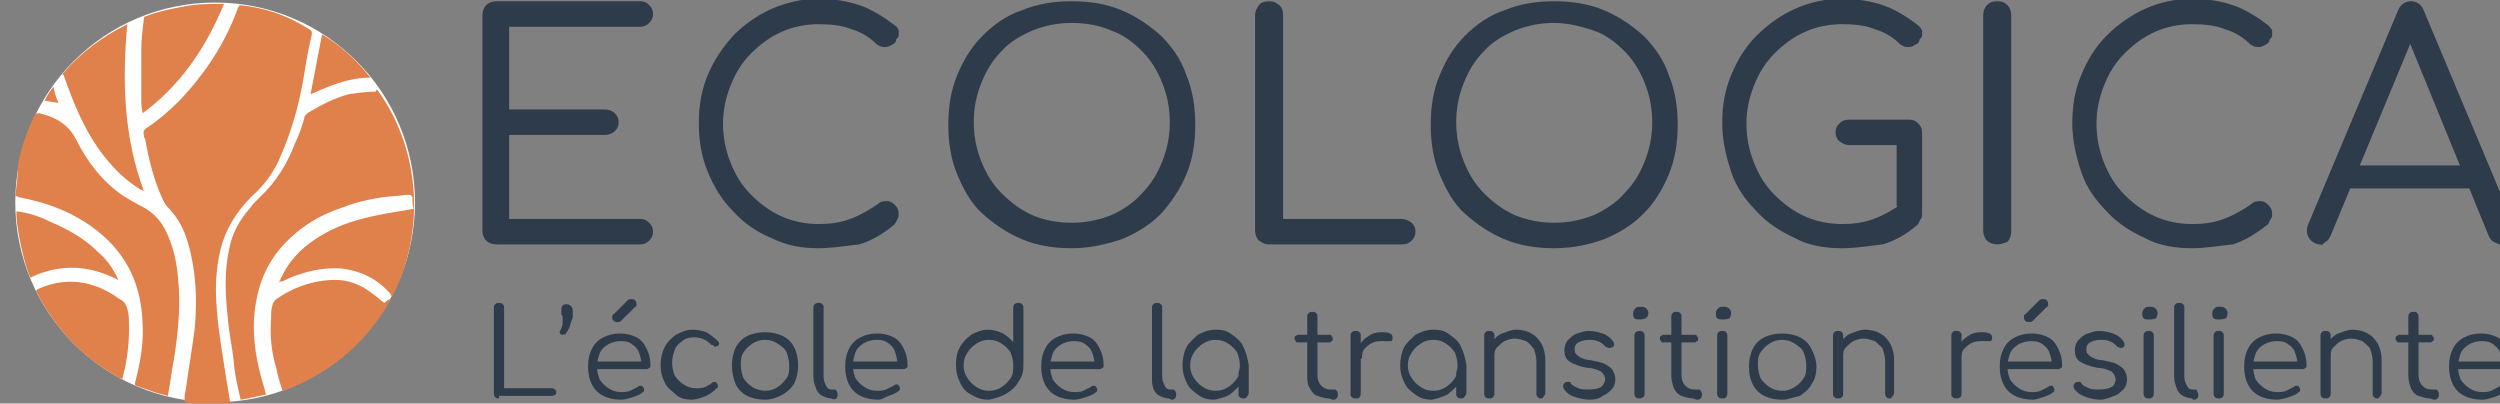 <?xml version="1.0" encoding="utf-8"?>
<!-- Generator: Adobe Illustrator 27.1.0, SVG Export Plug-In . SVG Version: 6.00 Build 0)  -->
<svg version="1.1" id="Calque_2_00000043458958891873313350000018123101730342634399_"
	 xmlns="http://www.w3.org/2000/svg" xmlns:xlink="http://www.w3.org/1999/xlink" x="0px" y="0px" viewBox="0 0 196.4 31.7"
	 style="enable-background:new 0 0 196.4 31.7;" xml:space="preserve">
<rect x="0" y="0" width="196.4" height="31.7" fill="#808080" stroke="none"/>
<style type="text/css">
	.st0{fill:#2D3B4A;}
	.st1{fill:#FFFFFF;}
	.st2{fill:#E0814B;}
</style>
<g id="Calque_5">
	<g>
		<g>
			<path class="st0" d="M39.2,31.3c-0.1,0-0.2,0-0.3-0.1s-0.1-0.2-0.1-0.3v-6.7c0-0.1,0-0.2,0.1-0.3s0.2-0.1,0.3-0.1s0.2,0,0.3,0.1
				s0.1,0.2,0.1,0.3v6.3h3.7c0.1,0,0.2,0,0.3,0.1s0.1,0.1,0.1,0.2c0,0.1,0,0.2-0.1,0.2c-0.1,0.1-0.2,0.1-0.3,0.1h-4.1V31.3z"/>
			<path class="st0" d="M44.2,26.3c-0.1,0-0.1,0-0.2-0.1c0-0.1-0.1-0.1,0-0.2c0.1-0.2,0.2-0.4,0.2-0.6c0-0.1,0-0.3,0-0.4
				c0-0.1,0-0.2-0.1-0.3c0-0.1,0-0.2,0-0.3s0-0.3,0.1-0.4c0.1-0.1,0.2-0.1,0.3-0.1c0.2,0,0.3,0.1,0.4,0.2c0.1,0.1,0.1,0.3,0.1,0.6
				c0,0.2,0,0.3-0.1,0.5s-0.1,0.4-0.2,0.6s-0.2,0.3-0.3,0.5C44.4,26.2,44.3,26.3,44.2,26.3L44.2,26.3z"/>
			<path class="st0" d="M48.8,31.4c-0.5,0-1-0.1-1.4-0.3s-0.7-0.5-0.9-0.9s-0.3-0.8-0.3-1.4s0.1-1,0.3-1.4s0.5-0.7,0.9-0.9
				s0.8-0.3,1.3-0.3s0.9,0.1,1.3,0.3c0.4,0.2,0.6,0.5,0.8,0.9s0.3,0.8,0.3,1.3c0,0.1,0,0.2-0.1,0.2C50.9,29,50.8,29,50.8,29h-4.1
				v-0.6h4.1l-0.4,0.3c0-0.4-0.1-0.7-0.2-1s-0.3-0.5-0.6-0.7s-0.6-0.2-0.9-0.2s-0.7,0.1-1,0.3s-0.5,0.4-0.6,0.7s-0.2,0.6-0.2,1
				s0.1,0.7,0.2,1c0.2,0.3,0.4,0.5,0.7,0.7s0.6,0.3,1,0.3c0.2,0,0.5,0,0.7-0.1s0.4-0.2,0.6-0.3c0.1-0.1,0.2-0.1,0.2-0.1
				s0.2,0,0.2,0.1c0.1,0.1,0.1,0.2,0.1,0.2s0,0.2-0.1,0.2c-0.2,0.2-0.5,0.3-0.8,0.4S49,31.4,48.8,31.4L48.8,31.4z M48.5,25.3
				c-0.1,0-0.2,0-0.3-0.1s-0.1-0.2-0.1-0.3s0-0.2,0.1-0.2l1.1-1.1c0.1-0.1,0.2-0.1,0.3-0.1s0.2,0,0.3,0.1s0.1,0.2,0.1,0.3V24
				c0,0,0,0.1-0.1,0.1l-1.1,1.1C48.7,25.3,48.6,25.3,48.5,25.3L48.5,25.3z"/>
			<path class="st0" d="M54.4,31.4c-0.5,0-1-0.1-1.3-0.4s-0.7-0.5-0.9-1c-0.2-0.4-0.3-0.8-0.3-1.3s0.1-1,0.3-1.4s0.5-0.7,0.9-1
				c0.4-0.2,0.8-0.4,1.3-0.4c0.4,0,0.8,0.1,1.1,0.2c0.3,0.2,0.6,0.4,0.9,0.7c0.1,0.1,0.1,0.2,0.1,0.2c0,0.1-0.1,0.2-0.2,0.2
				c-0.1,0-0.2,0.1-0.2,0s-0.2-0.1-0.2-0.1c-0.4-0.4-0.8-0.6-1.4-0.6c-0.4,0-0.7,0.1-0.9,0.3c-0.3,0.2-0.5,0.4-0.6,0.7
				s-0.2,0.6-0.2,1s0.1,0.7,0.2,1c0.2,0.3,0.4,0.5,0.7,0.7s0.6,0.3,1,0.3c0.2,0,0.5,0,0.7-0.1s0.4-0.2,0.5-0.3s0.2-0.1,0.2-0.1
				s0.2,0,0.2,0.1c0.1,0.1,0.1,0.2,0.1,0.2c0,0.1,0,0.2-0.1,0.2C55.7,31.1,55.1,31.3,54.4,31.4L54.4,31.4z"/>
			<path class="st0" d="M60.1,31.4c-0.5,0-1-0.1-1.4-0.3s-0.7-0.5-0.9-0.9c-0.2-0.5-0.3-1-0.3-1.5s0.1-1,0.3-1.4s0.5-0.7,0.9-0.9
				c0.4-0.2,0.9-0.3,1.4-0.3s1,0.1,1.4,0.3s0.7,0.5,0.9,0.9c0.2,0.4,0.3,0.9,0.3,1.4s-0.1,1-0.3,1.4c-0.2,0.4-0.6,0.7-0.9,0.9
				C61.1,31.2,60.6,31.4,60.1,31.4z M60.1,30.7c0.4,0,0.7-0.1,1-0.3s0.5-0.4,0.7-0.7s0.2-0.6,0.2-1s-0.1-0.7-0.2-1s-0.4-0.5-0.7-0.7
				c-0.3-0.2-0.6-0.3-1-0.3s-0.7,0.1-1,0.3s-0.5,0.4-0.7,0.7s-0.2,0.6-0.2,1s0.1,0.7,0.2,1c0.2,0.3,0.4,0.5,0.7,0.7
				S59.8,30.7,60.1,30.7z"/>
			<path class="st0" d="M65.3,31.3c-0.2,0-0.5-0.1-0.7-0.2c-0.2-0.1-0.4-0.3-0.5-0.6c-0.1-0.3-0.2-0.5-0.2-0.9v-5.4
				c0-0.1,0-0.2,0.1-0.3c0.1-0.1,0.2-0.1,0.3-0.1c0.1,0,0.2,0,0.3,0.1c0.1,0.1,0.1,0.1,0.1,0.3v5.4c0,0.3,0.1,0.5,0.2,0.7
				s0.2,0.3,0.4,0.3h0.2c0.1,0,0.2,0,0.2,0.1c0.1,0.1,0.1,0.2,0.1,0.3s0,0.2-0.1,0.3S65.5,31.4,65.3,31.3L65.3,31.3L65.3,31.3z"/>
			<path class="st0" d="M69,31.4c-0.5,0-1-0.1-1.4-0.3s-0.7-0.5-0.9-0.9c-0.2-0.4-0.3-0.8-0.3-1.4s0.1-1,0.3-1.4
				c0.2-0.4,0.5-0.7,0.9-0.9s0.8-0.3,1.3-0.3s0.9,0.1,1.3,0.3s0.6,0.5,0.8,0.9c0.2,0.4,0.3,0.8,0.3,1.3c0,0.1,0,0.2-0.1,0.2
				C71.1,29,71,29,71,29h-4.1v-0.6H71l-0.5,0.2c0-0.4-0.1-0.7-0.2-1s-0.3-0.5-0.6-0.7s-0.6-0.2-0.9-0.2s-0.7,0.1-1,0.3
				s-0.5,0.4-0.6,0.7s-0.2,0.6-0.2,1s0.1,0.7,0.2,1c0.2,0.3,0.4,0.5,0.7,0.7c0.3,0.2,0.6,0.3,1,0.3c0.2,0,0.5,0,0.7-0.1
				s0.4-0.2,0.6-0.3c0.1-0.1,0.2-0.1,0.2-0.1s0.2,0,0.2,0.1c0.1,0.1,0.1,0.2,0.1,0.2s0,0.2-0.1,0.2c-0.2,0.2-0.5,0.3-0.8,0.4
				S69.3,31.4,69,31.4L69,31.4z"/>
			<path class="st0" d="M77.7,31.4c-0.5,0-0.9-0.1-1.4-0.4c-0.4-0.2-0.7-0.5-0.9-1c-0.2-0.4-0.3-0.8-0.3-1.4c0-0.5,0.1-1,0.3-1.3
				c0.2-0.4,0.5-0.7,0.9-1c0.4-0.2,0.8-0.4,1.3-0.4c0.4,0,0.8,0.1,1.2,0.3c0.3,0.2,0.6,0.4,0.8,0.7v-2.7c0-0.1,0-0.2,0.1-0.3
				s0.2-0.1,0.3-0.1s0.2,0,0.3,0.1s0.1,0.2,0.1,0.3v4.5c0,0.5-0.1,0.9-0.4,1.3c-0.2,0.4-0.6,0.7-0.9,0.9
				C78.6,31.2,78.1,31.3,77.7,31.4L77.7,31.4z M77.7,30.7c0.4,0,0.7-0.1,1-0.3s0.5-0.4,0.7-0.7s0.2-0.6,0.2-1s-0.1-0.7-0.2-1
				c-0.2-0.3-0.4-0.5-0.7-0.7s-0.6-0.3-1-0.3s-0.7,0.1-1,0.3s-0.5,0.4-0.7,0.7s-0.3,0.6-0.3,1s0.1,0.7,0.3,1
				c0.2,0.3,0.4,0.5,0.7,0.7C77,30.6,77.3,30.7,77.7,30.7z"/>
			<path class="st0" d="M84.4,31.4c-0.5,0-1-0.1-1.4-0.3s-0.7-0.5-0.9-0.9c-0.2-0.4-0.3-0.8-0.3-1.4s0.1-1,0.3-1.4
				c0.2-0.4,0.5-0.7,0.9-0.9s0.8-0.3,1.3-0.3s0.9,0.1,1.3,0.3s0.6,0.5,0.8,0.9c0.2,0.4,0.3,0.8,0.3,1.3c0,0.1,0,0.2-0.1,0.2
				C86.5,29,86.4,29,86.4,29h-4.1v-0.6h4.1L86,28.7c0-0.4-0.1-0.7-0.2-1s-0.3-0.5-0.6-0.7s-0.6-0.2-0.9-0.2s-0.7,0.1-1,0.3
				s-0.5,0.4-0.6,0.7s-0.2,0.6-0.2,1s0.1,0.7,0.2,1c0.2,0.3,0.4,0.5,0.7,0.7c0.3,0.2,0.6,0.3,1,0.3c0.2,0,0.5,0,0.7-0.1
				s0.4-0.2,0.6-0.3c0.1-0.1,0.2-0.1,0.2-0.1s0.2,0,0.2,0.1c0.1,0.1,0.1,0.2,0.1,0.2s0,0.2-0.1,0.2c-0.2,0.2-0.5,0.3-0.8,0.4
				S84.7,31.4,84.4,31.4L84.4,31.4z"/>
			<path class="st0" d="M91.8,31.3c-0.2,0-0.5-0.1-0.7-0.2s-0.4-0.3-0.5-0.6s-0.1-0.5-0.1-0.8v-5.5c0-0.1,0-0.2,0.1-0.3
				s0.2-0.1,0.3-0.1s0.2,0,0.3,0.1c0.1,0.1,0.1,0.1,0.1,0.3v5.4c0,0.3,0.1,0.5,0.2,0.7s0.2,0.3,0.4,0.3h0.2c0.1,0,0.2,0,0.2,0.1
				c0.1,0.1,0.1,0.2,0.1,0.3s0,0.2-0.1,0.3s-0.2,0.1-0.3,0.1C91.9,31.3,91.8,31.3,91.8,31.3z"/>
			<path class="st0" d="M95.4,31.4c-0.5,0-0.9-0.1-1.3-0.4s-0.7-0.5-0.9-1c-0.2-0.4-0.3-0.8-0.3-1.3s0.1-1,0.3-1.4
				c0.2-0.4,0.6-0.7,0.9-1c0.4-0.2,0.8-0.4,1.4-0.4s0.9,0.1,1.3,0.4s0.7,0.5,0.9,1c0.2,0.4,0.3,0.8,0.4,1.4l-0.3,0.2
				c0,0.5-0.1,0.9-0.3,1.2S97,30.7,96.6,31C96.3,31.2,95.8,31.3,95.4,31.4L95.4,31.4z M95.5,30.7c0.4,0,0.7-0.1,1-0.3
				s0.5-0.4,0.7-0.7s0.2-0.6,0.2-1s-0.1-0.7-0.2-1c-0.2-0.3-0.4-0.5-0.7-0.7c-0.3-0.2-0.6-0.3-1-0.3s-0.7,0.1-1,0.3
				s-0.5,0.4-0.7,0.7s-0.3,0.6-0.3,1s0.1,0.7,0.3,1c0.2,0.3,0.4,0.5,0.7,0.7C94.8,30.6,95.1,30.7,95.5,30.7z M97.7,31.3
				c-0.1,0-0.2,0-0.3-0.1s-0.1-0.1-0.1-0.3v-1.6l0.2-0.8l0.6,0.1v2.2c0,0.1,0,0.2-0.1,0.3C97.9,31.3,97.8,31.3,97.7,31.3L97.7,31.3z
				"/>
			<path class="st0" d="M102,26.9c-0.1,0-0.2,0-0.2-0.1c-0.1-0.1-0.1-0.1-0.1-0.2s0-0.2,0.1-0.2c0.1-0.1,0.1-0.1,0.2-0.1h2.4
				c0.1,0,0.2,0,0.2,0.1c0.1,0.1,0.1,0.1,0.1,0.2s0,0.2-0.1,0.2c-0.1,0.1-0.1,0.1-0.2,0.1H102z M104.4,31.3c-0.3,0-0.6-0.1-0.9-0.2
				s-0.5-0.4-0.6-0.6c-0.2-0.3-0.2-0.6-0.2-1v-4.6c0-0.1,0-0.2,0.1-0.3s0.2-0.1,0.3-0.1s0.2,0,0.3,0.1c0.1,0.1,0.1,0.2,0.1,0.3v4.6
				c0,0.3,0.1,0.6,0.3,0.8c0.2,0.2,0.4,0.3,0.7,0.3h0.3c0.1,0,0.2,0,0.2,0.1c0.1,0.1,0.1,0.2,0.1,0.3s0,0.2-0.1,0.3
				s-0.2,0.1-0.3,0.1L104.4,31.3L104.4,31.3z"/>
			<path class="st0" d="M106.5,31.3c-0.1,0-0.2,0-0.3-0.1c-0.1-0.1-0.1-0.1-0.1-0.3v-4.5c0-0.1,0-0.2,0.1-0.3s0.2-0.1,0.3-0.1
				s0.2,0,0.3,0.1c0.1,0.1,0.1,0.1,0.1,0.3v4.5c0,0.1,0,0.2-0.1,0.3C106.8,31.3,106.7,31.3,106.5,31.3z M106.5,28.1
				c0-0.4,0.1-0.7,0.3-1c0.2-0.3,0.4-0.5,0.7-0.7s0.6-0.3,1-0.3c0.3,0,0.5,0,0.7,0.1s0.2,0.2,0.2,0.4c0,0.1-0.1,0.2-0.1,0.2
				c-0.1,0-0.1,0-0.2,0s-0.2,0-0.3,0c-0.4,0-0.7,0-0.9,0.1c-0.3,0.1-0.5,0.3-0.7,0.5s-0.2,0.5-0.2,0.8
				C106.9,28.1,106.5,28.1,106.5,28.1z"/>
			<path class="st0" d="M112.5,31.4c-0.5,0-0.9-0.1-1.3-0.4s-0.7-0.5-0.9-1c-0.2-0.4-0.3-0.8-0.3-1.3s0.1-1,0.3-1.4
				c0.2-0.4,0.6-0.7,0.9-1c0.4-0.2,0.8-0.4,1.4-0.4s0.9,0.1,1.3,0.4s0.7,0.5,0.9,1c0.2,0.4,0.3,0.8,0.4,1.4l-0.3,0.2
				c0,0.5-0.1,0.9-0.3,1.2s-0.5,0.6-0.9,0.9C113.3,31.2,112.9,31.3,112.5,31.4L112.5,31.4z M112.6,30.7c0.4,0,0.7-0.1,1-0.3
				s0.5-0.4,0.7-0.7s0.2-0.6,0.2-1s-0.1-0.7-0.2-1c-0.2-0.3-0.4-0.5-0.7-0.7c-0.3-0.2-0.6-0.3-1-0.3s-0.7,0.1-1,0.3
				s-0.5,0.4-0.7,0.7s-0.3,0.6-0.3,1s0.1,0.7,0.3,1c0.2,0.3,0.4,0.5,0.7,0.7C111.9,30.6,112.2,30.7,112.6,30.7z M114.8,31.3
				c-0.1,0-0.2,0-0.3-0.1s-0.1-0.1-0.1-0.3v-1.6l0.2-0.8l0.6,0.1v2.2c0,0.1,0,0.2-0.1,0.3C115,31.3,114.9,31.3,114.8,31.3
				L114.8,31.3z"/>
			<path class="st0" d="M117,31.3c-0.1,0-0.2,0-0.3-0.1c-0.1-0.1-0.1-0.2-0.1-0.3v-4.5c0-0.1,0-0.2,0.1-0.3s0.2-0.1,0.3-0.1
				c0.1,0,0.2,0,0.3,0.1c0.1,0.1,0.1,0.2,0.1,0.3v4.5c0,0.1,0,0.2-0.1,0.3C117.2,31.3,117.1,31.3,117,31.3z M121.1,31.3
				c-0.1,0-0.2,0-0.3-0.1c-0.1-0.1-0.1-0.2-0.1-0.3v-2.5c0-0.4-0.1-0.7-0.2-1c-0.2-0.2-0.3-0.4-0.6-0.6c-0.3-0.1-0.6-0.2-0.9-0.2
				s-0.6,0.1-0.8,0.2c-0.2,0.1-0.4,0.3-0.6,0.5s-0.2,0.5-0.2,0.7h-0.5c0-0.4,0.1-0.8,0.3-1.1c0.2-0.3,0.5-0.6,0.8-0.7
				s0.7-0.3,1.1-0.3s0.9,0.1,1.2,0.3c0.4,0.2,0.6,0.5,0.8,0.8c0.2,0.4,0.3,0.8,0.3,1.3v2.5c0,0.1,0,0.2-0.1,0.3
				S121.2,31.3,121.1,31.3L121.1,31.3z"/>
			<path class="st0" d="M124.9,31.4c-0.4,0-0.8-0.1-1.1-0.2c-0.4-0.1-0.7-0.3-0.9-0.6c-0.1-0.1-0.1-0.2-0.1-0.3s0.1-0.2,0.1-0.2
				c0.1-0.1,0.2-0.1,0.3-0.1s0.2,0,0.2,0.1c0.1,0.2,0.4,0.3,0.6,0.4c0.2,0.1,0.5,0.1,0.8,0.1c0.5,0,0.8-0.1,1-0.2
				c0.2-0.2,0.3-0.4,0.3-0.6c0-0.2-0.1-0.4-0.3-0.6c-0.2-0.1-0.6-0.3-1.1-0.3c-0.6-0.1-1.1-0.3-1.4-0.5s-0.4-0.5-0.4-0.9
				c0-0.3,0.1-0.6,0.3-0.8s0.4-0.4,0.7-0.5s0.6-0.2,0.9-0.2c0.4,0,0.8,0.1,1.1,0.2c0.3,0.1,0.6,0.3,0.8,0.6c0.1,0.1,0.1,0.2,0.1,0.3
				s-0.1,0.2-0.2,0.2c-0.1,0-0.2,0.1-0.3,0c-0.1,0-0.2-0.1-0.2-0.1c-0.2-0.2-0.3-0.3-0.6-0.4c-0.2-0.1-0.4-0.1-0.7-0.1
				s-0.6,0.1-0.8,0.2c-0.2,0.1-0.3,0.3-0.3,0.5c0,0.1,0,0.3,0.1,0.4c0.1,0.1,0.2,0.2,0.4,0.3s0.5,0.2,0.8,0.2
				c0.5,0.1,0.9,0.2,1.1,0.3c0.3,0.2,0.5,0.3,0.6,0.5s0.2,0.4,0.2,0.7s-0.1,0.6-0.3,0.8s-0.4,0.4-0.7,0.5
				C125.7,31.3,125.3,31.4,124.9,31.4L124.9,31.4z"/>
			<path class="st0" d="M128.8,25.1c-0.1,0-0.3,0-0.4-0.1c-0.1-0.1-0.1-0.2-0.1-0.4s0.1-0.3,0.2-0.4c0.1-0.1,0.2-0.1,0.4-0.1
				s0.2,0,0.4,0.1c0.1,0.1,0.2,0.2,0.2,0.4s-0.1,0.3-0.2,0.4C129,25.1,128.9,25.1,128.8,25.1L128.8,25.1z M128.8,31.3
				c-0.1,0-0.2,0-0.3-0.1s-0.1-0.2-0.1-0.3v-4.5c0-0.1,0-0.2,0.1-0.3s0.2-0.1,0.3-0.1s0.2,0,0.3,0.1s0.1,0.2,0.1,0.3v4.5
				c0,0.1,0,0.2-0.1,0.3C128.9,31.3,128.9,31.3,128.8,31.3z"/>
			<path class="st0" d="M130.7,26.9c-0.1,0-0.2,0-0.2-0.1c-0.1-0.1-0.1-0.1-0.1-0.2s0-0.2,0.1-0.2c0.1-0.1,0.1-0.1,0.2-0.1h2.4
				c0.1,0,0.2,0,0.2,0.1c0.1,0.1,0.1,0.1,0.1,0.2s0,0.2-0.1,0.2c-0.1,0.1-0.1,0.1-0.2,0.1H130.7z M133,31.3c-0.3,0-0.6-0.1-0.9-0.2
				s-0.5-0.4-0.6-0.6c-0.1-0.3-0.2-0.6-0.2-1v-4.6c0-0.1,0-0.2,0.1-0.3s0.1-0.1,0.3-0.1s0.2,0,0.3,0.1s0.1,0.2,0.1,0.3v4.6
				c0,0.3,0.1,0.6,0.3,0.8s0.4,0.3,0.7,0.3h0.3c0.1,0,0.2,0,0.2,0.1c0.1,0.1,0.1,0.2,0.1,0.3s0,0.2-0.1,0.3s-0.2,0.1-0.3,0.1
				L133,31.3L133,31.3z"/>
			<path class="st0" d="M135.3,25.1c-0.1,0-0.3,0-0.4-0.1c-0.1-0.1-0.1-0.2-0.1-0.4s0.1-0.3,0.2-0.4c0.1-0.1,0.2-0.1,0.4-0.1
				s0.2,0,0.4,0.1c0.1,0.1,0.2,0.2,0.2,0.4s-0.1,0.3-0.1,0.4C135.6,25.1,135.5,25.1,135.3,25.1L135.3,25.1z M135.3,31.3
				c-0.1,0-0.2,0-0.3-0.1s-0.1-0.2-0.1-0.3v-4.5c0-0.1,0-0.2,0.1-0.3s0.2-0.1,0.3-0.1s0.2,0,0.3,0.1s0.1,0.2,0.1,0.3v4.5
				c0,0.1,0,0.2-0.1,0.3S135.5,31.3,135.3,31.3z"/>
			<path class="st0" d="M140,31.4c-0.5,0-1-0.1-1.4-0.3s-0.7-0.5-0.9-0.9s-0.3-0.8-0.3-1.4c0-0.5,0.1-1,0.3-1.4s0.5-0.7,0.9-0.9
				s0.9-0.3,1.4-0.3s1,0.1,1.4,0.3s0.7,0.5,0.9,0.9s0.4,0.9,0.4,1.4s-0.1,1-0.4,1.4c-0.2,0.4-0.6,0.7-0.9,0.9
				C140.9,31.2,140.5,31.4,140,31.4z M140,30.7c0.4,0,0.7-0.1,1-0.3s0.5-0.4,0.7-0.7s0.2-0.6,0.2-1s-0.1-0.7-0.2-1s-0.4-0.5-0.7-0.7
				s-0.6-0.3-1-0.3s-0.7,0.1-1,0.3s-0.5,0.4-0.7,0.7s-0.2,0.6-0.2,1s0.1,0.7,0.2,1c0.2,0.3,0.4,0.5,0.7,0.7S139.6,30.7,140,30.7z"/>
			<path class="st0" d="M144.4,31.3c-0.1,0-0.2,0-0.3-0.1S144,31,144,30.9v-4.5c0-0.1,0-0.2,0.1-0.3s0.2-0.1,0.3-0.1s0.2,0,0.3,0.1
				s0.1,0.2,0.1,0.3v4.5c0,0.1,0,0.2-0.1,0.3C144.6,31.3,144.5,31.3,144.4,31.3z M148.5,31.3c-0.1,0-0.2,0-0.3-0.1s-0.1-0.2-0.1-0.3
				v-2.5c0-0.4-0.1-0.7-0.2-1c-0.1-0.2-0.4-0.4-0.6-0.6c-0.3-0.1-0.6-0.2-0.9-0.2s-0.6,0.1-0.8,0.2c-0.2,0.1-0.4,0.3-0.6,0.5
				c-0.2,0.2-0.2,0.5-0.2,0.7h-0.5c0-0.4,0.1-0.8,0.3-1.1s0.5-0.6,0.8-0.7s0.7-0.3,1.1-0.3c0.4,0,0.9,0.1,1.2,0.3
				c0.4,0.2,0.6,0.5,0.8,0.8c0.2,0.4,0.3,0.8,0.3,1.3v2.5c0,0.1,0,0.2-0.1,0.3S148.6,31.3,148.5,31.3L148.5,31.3z"/>
			<path class="st0" d="M153.7,31.3c-0.1,0-0.2,0-0.3-0.1s-0.1-0.1-0.1-0.3v-4.5c0-0.1,0-0.2,0.1-0.3s0.1-0.1,0.3-0.1s0.2,0,0.3,0.1
				s0.1,0.1,0.1,0.3v4.5c0,0.1,0,0.2-0.1,0.3S153.8,31.3,153.7,31.3z M153.6,28.1c0-0.4,0.1-0.7,0.3-1s0.4-0.5,0.7-0.7
				s0.6-0.3,1-0.3c0.3,0,0.5,0,0.7,0.1s0.2,0.2,0.2,0.4c0,0.1-0.1,0.2-0.1,0.2c-0.1,0-0.1,0-0.2,0s-0.2,0-0.3,0
				c-0.4,0-0.7,0-0.9,0.1c-0.3,0.1-0.5,0.3-0.7,0.5s-0.2,0.5-0.2,0.8L153.6,28.1L153.6,28.1z"/>
			<path class="st0" d="M159.7,31.4c-0.5,0-1-0.1-1.4-0.3s-0.7-0.5-0.9-0.9s-0.3-0.8-0.3-1.4s0.1-1,0.3-1.4s0.5-0.7,0.9-0.9
				s0.8-0.3,1.3-0.3s0.9,0.1,1.3,0.3c0.4,0.2,0.6,0.5,0.8,0.9s0.3,0.8,0.3,1.3c0,0.1,0,0.2-0.1,0.2c-0.1,0.1-0.1,0.1-0.2,0.1h-4.2
				v-0.6h4.1l-0.4,0.3c0-0.4-0.1-0.7-0.2-1s-0.3-0.5-0.6-0.7s-0.6-0.2-0.9-0.2s-0.7,0.1-1,0.3s-0.5,0.4-0.6,0.7s-0.2,0.6-0.2,1
				s0.1,0.7,0.2,1c0.2,0.3,0.4,0.5,0.7,0.7s0.6,0.3,1,0.3c0.2,0,0.5,0,0.7-0.1s0.4-0.2,0.6-0.3c0.1-0.1,0.1-0.1,0.2-0.1
				c0.1,0,0.2,0,0.2,0.1c0.1,0.1,0.1,0.2,0.1,0.2s0,0.2-0.1,0.2c-0.2,0.2-0.5,0.3-0.8,0.4S159.9,31.4,159.7,31.4L159.7,31.4z
				 M159.4,25.3c-0.1,0-0.2,0-0.3-0.1S159,25,159,24.9s0-0.2,0.1-0.2l1.1-1.1c0.1-0.1,0.2-0.1,0.3-0.1s0.2,0,0.3,0.1
				s0.1,0.2,0.1,0.3V24c0,0,0,0.1-0.1,0.1l-1.1,1.1C159.6,25.3,159.5,25.3,159.4,25.3L159.4,25.3z"/>
			<path class="st0" d="M165,31.4c-0.4,0-0.8-0.1-1.1-0.2s-0.7-0.3-0.9-0.6c-0.1-0.1-0.1-0.2-0.1-0.3s0.1-0.2,0.1-0.2
				c0.1-0.1,0.2-0.1,0.3-0.1s0.2,0,0.2,0.1c0.1,0.2,0.4,0.3,0.6,0.4c0.2,0.1,0.5,0.1,0.8,0.1c0.5,0,0.8-0.1,1-0.2s0.3-0.4,0.3-0.6
				c0-0.2-0.1-0.4-0.3-0.6c-0.2-0.1-0.6-0.3-1.1-0.3c-0.6-0.1-1.1-0.3-1.4-0.5s-0.4-0.5-0.4-0.9c0-0.3,0.1-0.6,0.3-0.8
				s0.4-0.4,0.7-0.5s0.6-0.2,0.9-0.2c0.4,0,0.8,0.1,1.1,0.2c0.3,0.1,0.6,0.3,0.8,0.6c0.1,0.1,0.1,0.2,0.1,0.3s-0.1,0.2-0.1,0.2
				c-0.1,0-0.2,0.1-0.3,0c-0.1,0-0.2-0.1-0.2-0.1c-0.2-0.2-0.3-0.3-0.6-0.4c-0.2-0.1-0.4-0.1-0.7-0.1c-0.4,0-0.6,0.1-0.8,0.2
				s-0.3,0.3-0.3,0.5c0,0.1,0,0.3,0.1,0.4c0.1,0.1,0.2,0.2,0.4,0.3s0.5,0.2,0.8,0.2c0.5,0.1,0.9,0.2,1.1,0.3
				c0.3,0.2,0.5,0.3,0.6,0.5s0.2,0.4,0.2,0.7s-0.1,0.6-0.3,0.8s-0.4,0.4-0.7,0.5S165.4,31.4,165,31.4L165,31.4z"/>
			<path class="st0" d="M168.8,25.1c-0.1,0-0.3,0-0.4-0.1c-0.1-0.1-0.1-0.2-0.1-0.4s0.1-0.3,0.2-0.4c0.1-0.1,0.2-0.1,0.4-0.1
				s0.2,0,0.4,0.1c0.1,0.1,0.2,0.2,0.2,0.4s-0.1,0.3-0.1,0.4C169.1,25.1,169,25.1,168.8,25.1L168.8,25.1z M168.8,31.3
				c-0.1,0-0.2,0-0.3-0.1s-0.1-0.2-0.1-0.3v-4.5c0-0.1,0-0.2,0.1-0.3s0.2-0.1,0.3-0.1s0.2,0,0.3,0.1s0.1,0.2,0.1,0.3v4.5
				c0,0.1,0,0.2-0.1,0.3S168.9,31.3,168.8,31.3z"/>
			<path class="st0" d="M172.2,31.3c-0.2,0-0.5-0.1-0.7-0.2s-0.4-0.3-0.5-0.6s-0.2-0.5-0.2-0.9v-5.4c0-0.1,0-0.2,0.1-0.3
				s0.1-0.1,0.3-0.1s0.2,0,0.3,0.1s0.1,0.1,0.1,0.3v5.4c0,0.3,0.1,0.5,0.2,0.7s0.2,0.3,0.4,0.3h0.2c0.1,0,0.2,0,0.2,0.1
				s0.1,0.2,0.1,0.3s0,0.2-0.1,0.3s-0.2,0.1-0.3,0.1L172.2,31.3L172.2,31.3z"/>
			<path class="st0" d="M174.3,25.1c-0.1,0-0.3,0-0.4-0.1c-0.1-0.1-0.1-0.2-0.1-0.4s0.1-0.3,0.2-0.4c0.1-0.1,0.2-0.1,0.4-0.1
				s0.2,0,0.4,0.1c0.1,0.1,0.2,0.2,0.2,0.4s-0.1,0.3-0.1,0.4C174.6,25.1,174.4,25.1,174.3,25.1L174.3,25.1z M174.3,31.3
				c-0.1,0-0.2,0-0.3-0.1s-0.1-0.2-0.1-0.3v-4.5c0-0.1,0-0.2,0.1-0.3s0.2-0.1,0.3-0.1s0.2,0,0.3,0.1s0.1,0.2,0.1,0.3v4.5
				c0,0.1,0,0.2-0.1,0.3S174.4,31.3,174.3,31.3z"/>
			<path class="st0" d="M178.9,31.4c-0.5,0-1-0.1-1.4-0.3s-0.7-0.5-0.9-0.9s-0.3-0.8-0.3-1.4s0.1-1,0.3-1.4s0.5-0.7,0.9-0.9
				s0.8-0.3,1.3-0.3s0.9,0.1,1.3,0.3c0.4,0.2,0.6,0.5,0.8,0.9s0.3,0.8,0.3,1.3c0,0.1,0,0.2-0.1,0.2C181,29,181,29,180.9,29h-4.1
				v-0.6h4.1l-0.4,0.3c0-0.4-0.1-0.7-0.2-1s-0.3-0.5-0.6-0.7s-0.6-0.2-0.9-0.2s-0.7,0.1-1,0.3s-0.5,0.4-0.6,0.7s-0.2,0.6-0.2,1
				s0.1,0.7,0.2,1c0.2,0.3,0.4,0.5,0.7,0.7s0.6,0.3,1,0.3c0.2,0,0.5,0,0.7-0.1s0.4-0.2,0.6-0.3c0.1-0.1,0.1-0.1,0.2-0.1
				c0.1,0,0.2,0,0.2,0.1c0.1,0.1,0.1,0.2,0.1,0.2s0,0.2-0.1,0.2c-0.2,0.2-0.5,0.3-0.8,0.4S179.1,31.4,178.9,31.4L178.9,31.4z"/>
			<path class="st0" d="M182.7,31.3c-0.1,0-0.2,0-0.3-0.1s-0.1-0.2-0.1-0.3v-4.5c0-0.1,0-0.2,0.1-0.3s0.2-0.1,0.3-0.1s0.2,0,0.3,0.1
				s0.1,0.2,0.1,0.3v4.5c0,0.1,0,0.2-0.1,0.3S182.8,31.3,182.7,31.3z M186.8,31.3c-0.1,0-0.2,0-0.3-0.1s-0.1-0.2-0.1-0.3v-2.5
				c0-0.4-0.1-0.7-0.2-1c-0.1-0.2-0.4-0.4-0.6-0.6c-0.3-0.1-0.6-0.2-0.9-0.2s-0.6,0.1-0.8,0.2c-0.2,0.1-0.4,0.3-0.6,0.5
				c-0.2,0.2-0.2,0.5-0.2,0.7h-0.5c0-0.4,0.1-0.8,0.3-1.1s0.5-0.6,0.8-0.7s0.7-0.3,1.1-0.3c0.4,0,0.9,0.1,1.2,0.3
				c0.4,0.2,0.6,0.5,0.8,0.8c0.2,0.4,0.3,0.8,0.3,1.3v2.5c0,0.1,0,0.2-0.1,0.3S186.9,31.3,186.8,31.3L186.8,31.3z"/>
			<path class="st0" d="M188.5,26.9c-0.1,0-0.2,0-0.2-0.1c-0.1-0.1-0.1-0.1-0.1-0.2s0-0.2,0.1-0.2c0.1-0.1,0.1-0.1,0.2-0.1h2.4
				c0.1,0,0.2,0,0.2,0.1c0.1,0.1,0.1,0.1,0.1,0.2s0,0.2-0.1,0.2c-0.1,0.1-0.1,0.1-0.2,0.1H188.5z M190.9,31.3
				c-0.3,0-0.6-0.1-0.9-0.2s-0.5-0.4-0.6-0.6c-0.1-0.3-0.2-0.6-0.2-1v-4.6c0-0.1,0-0.2,0.1-0.3s0.1-0.1,0.3-0.1s0.2,0,0.3,0.1
				s0.1,0.2,0.1,0.3v4.6c0,0.3,0.1,0.6,0.3,0.8s0.4,0.3,0.7,0.3h0.3c0.1,0,0.2,0,0.2,0.1c0.1,0.1,0.1,0.2,0.1,0.3s0,0.2-0.1,0.3
				s-0.2,0.1-0.3,0.1L190.9,31.3L190.9,31.3z"/>
			<path class="st0" d="M195,31.4c-0.5,0-1-0.1-1.4-0.3s-0.7-0.5-0.9-0.9s-0.3-0.8-0.3-1.4s0.1-1,0.3-1.4s0.5-0.7,0.9-0.9
				s0.8-0.3,1.3-0.3s0.9,0.1,1.3,0.3c0.4,0.2,0.6,0.5,0.8,0.9s0.3,0.8,0.3,1.3c0,0.1,0,0.2-0.1,0.2c-0.1,0.1-0.1,0.1-0.2,0.1h-4.1
				v-0.6h4.1l-0.4,0.3c0-0.4-0.1-0.7-0.2-1s-0.3-0.5-0.6-0.7s-0.6-0.2-0.9-0.2s-0.7,0.1-1,0.3s-0.5,0.4-0.6,0.7s-0.2,0.6-0.2,1
				s0.1,0.7,0.2,1c0.2,0.3,0.4,0.5,0.7,0.7s0.6,0.3,1,0.3c0.2,0,0.5,0,0.7-0.1s0.4-0.2,0.6-0.3c0.1-0.1,0.1-0.1,0.2-0.1
				c0.1,0,0.2,0,0.2,0.1c0.1,0.1,0.1,0.2,0.1,0.2s0,0.2-0.1,0.2c-0.2,0.2-0.5,0.3-0.8,0.4S195.3,31.4,195,31.4L195,31.4z"/>
		</g>
		<g>
			<path class="st0" d="M39,19.2c-0.3,0-0.6-0.1-0.8-0.3s-0.3-0.5-0.3-0.8V1.2c0-0.3,0.1-0.6,0.3-0.8s0.5-0.3,0.8-0.3h11.3
				c0.3,0,0.5,0.1,0.7,0.3s0.3,0.4,0.3,0.7S51.2,1.6,51,1.8s-0.4,0.3-0.7,0.3H40v6.5h7.5c0.3,0,0.6,0.1,0.8,0.3s0.3,0.4,0.3,0.7
				s-0.1,0.5-0.3,0.7s-0.5,0.3-0.8,0.3H40v6.6h10.3c0.3,0,0.5,0.1,0.7,0.3s0.3,0.4,0.3,0.7s-0.1,0.5-0.3,0.7s-0.4,0.3-0.7,0.3H39
				L39,19.2z"/>
			<path class="st0" d="M64.3,19.5c-1.3,0-2.5-0.2-3.7-0.8c-1.2-0.5-2.2-1.2-3-2.1c-0.9-0.9-1.5-1.9-2-3.1s-0.7-2.5-0.7-3.8
				c0-1.4,0.2-2.6,0.7-3.8s1.2-2.2,2-3.1c0.9-0.9,1.9-1.6,3-2.1c1.2-0.5,2.4-0.8,3.7-0.8c1.2,0,2.3,0.2,3.2,0.5
				c0.9,0.3,1.9,0.9,2.8,1.6c0.2,0.1,0.2,0.2,0.3,0.4c0,0.1,0,0.3,0,0.4c0,0.1-0.1,0.2-0.2,0.3c0,0.2-0.1,0.3-0.3,0.4
				s-0.3,0.2-0.6,0.2s-0.4-0.1-0.6-0.2c-0.6-0.6-1.3-1-2-1.2c-0.7-0.3-1.6-0.4-2.6-0.4c-1,0-2,0.2-2.9,0.6c-0.9,0.4-1.7,1-2.4,1.7
				c-0.7,0.7-1.2,1.5-1.6,2.5c-0.4,1-0.6,2-0.6,3c0,1.1,0.2,2.1,0.6,3.1c0.4,1,0.9,1.8,1.6,2.5s1.5,1.3,2.4,1.7s1.9,0.6,2.9,0.6
				c0.9,0,1.7-0.1,2.5-0.4s1.5-0.7,2.2-1.2c0.2-0.2,0.5-0.2,0.7-0.2s0.4,0.1,0.6,0.3s0.3,0.4,0.3,0.7c0,0.1,0,0.3-0.1,0.4
				c0,0.1-0.1,0.2-0.2,0.4c-0.8,0.7-1.8,1.3-2.8,1.6C66.5,19.3,65.4,19.5,64.3,19.5L64.3,19.5z"/>
			<path class="st0" d="M84.2,19.5c-1.4,0-2.7-0.2-3.9-0.7c-1.2-0.5-2.2-1.2-3.1-2s-1.5-1.9-2-3.1c-0.5-1.2-0.7-2.5-0.7-3.9
				s0.2-2.7,0.7-3.9s1.1-2.2,2-3.1c0.9-0.9,1.9-1.6,3.1-2c1.2-0.5,2.5-0.7,3.9-0.7s2.7,0.2,3.9,0.7c1.2,0.5,2.2,1.2,3.1,2
				c0.9,0.9,1.6,1.9,2,3.1c0.5,1.2,0.7,2.5,0.7,3.9s-0.2,2.7-0.7,3.9s-1.2,2.2-2,3.1c-0.9,0.9-1.9,1.5-3.1,2
				C86.9,19.2,85.6,19.5,84.2,19.5z M84.2,17.5c1.1,0,2.1-0.2,3.1-0.6c0.9-0.4,1.8-1,2.4-1.7c0.7-0.7,1.2-1.5,1.6-2.5s0.6-2,0.6-3.1
				s-0.2-2.1-0.6-3.1S90.4,4.7,89.7,4s-1.5-1.3-2.4-1.6c-0.9-0.4-2-0.6-3.1-0.6S82.1,2,81.1,2.4c-0.9,0.4-1.8,0.9-2.4,1.6
				c-0.7,0.7-1.2,1.5-1.6,2.5s-0.6,2-0.6,3.1s0.2,2.1,0.6,3.1s0.9,1.8,1.6,2.5s1.5,1.3,2.4,1.7C82,17.3,83.1,17.5,84.2,17.5z"/>
			<path class="st0" d="M99.7,19.2c-0.3,0-0.5-0.1-0.8-0.3c-0.2-0.2-0.3-0.5-0.3-0.8V1.2c0-0.3,0.1-0.5,0.3-0.8
				c0.2-0.2,0.4-0.3,0.8-0.3s0.5,0.1,0.8,0.3c0.2,0.2,0.3,0.4,0.3,0.8v16h9.3c0.3,0,0.5,0.1,0.8,0.3c0.2,0.2,0.3,0.4,0.3,0.7
				s-0.1,0.5-0.3,0.7c-0.2,0.2-0.4,0.3-0.8,0.3H99.7L99.7,19.2z"/>
			<path class="st0" d="M122.1,19.5c-1.4,0-2.7-0.2-3.9-0.7c-1.2-0.5-2.2-1.2-3.1-2s-1.5-1.9-2-3.1c-0.5-1.2-0.7-2.5-0.7-3.9
				s0.2-2.7,0.7-3.9s1.1-2.2,2-3.1c0.9-0.9,1.9-1.6,3.1-2c1.2-0.5,2.5-0.7,3.9-0.7s2.7,0.2,3.9,0.7s2.2,1.2,3.1,2
				c0.9,0.9,1.6,1.9,2,3.1c0.5,1.2,0.7,2.5,0.7,3.9s-0.2,2.7-0.7,3.9s-1.1,2.2-2,3.1c-0.9,0.9-1.9,1.5-3.1,2
				C124.9,19.2,123.6,19.5,122.1,19.5z M122.1,17.5c1.1,0,2.1-0.2,3.1-0.6c0.9-0.4,1.8-1,2.4-1.7c0.7-0.7,1.2-1.5,1.6-2.5
				c0.4-1,0.6-2,0.6-3.1s-0.2-2.1-0.6-3.1c-0.4-1-0.9-1.8-1.6-2.5c-0.7-0.7-1.5-1.3-2.4-1.6s-2-0.6-3.1-0.6S120,2,119,2.4
				c-0.9,0.4-1.8,0.9-2.4,1.6c-0.7,0.7-1.2,1.5-1.6,2.5s-0.6,2-0.6,3.1s0.2,2.1,0.6,3.1s0.9,1.8,1.6,2.5s1.5,1.3,2.4,1.7
				C120,17.3,121,17.5,122.1,17.5z"/>
			<path class="st0" d="M144.7,19.5c-1.3,0-2.6-0.2-3.7-0.8c-1.1-0.5-2.2-1.2-3-2.1c-0.9-0.9-1.6-1.9-2-3.1s-0.7-2.5-0.7-3.8
				c0-1.4,0.2-2.6,0.7-3.8s1.1-2.2,2-3.1c0.9-0.9,1.9-1.6,3-2.1s2.4-0.8,3.7-0.8c1.2,0,2.3,0.2,3.2,0.5s1.9,0.9,2.8,1.6
				c0.1,0.1,0.2,0.2,0.3,0.4c0,0.1,0,0.3,0,0.4c0,0.1-0.1,0.2-0.2,0.3c0,0.2-0.1,0.3-0.3,0.4c-0.2,0.1-0.3,0.2-0.6,0.2
				s-0.4-0.1-0.6-0.2c-0.6-0.6-1.3-1-2-1.2c-0.7-0.3-1.6-0.4-2.6-0.4s-2,0.2-2.9,0.6c-0.9,0.4-1.7,1-2.4,1.7s-1.2,1.5-1.6,2.5
				s-0.6,2-0.6,3c0,1.1,0.2,2.1,0.6,3.1s0.9,1.8,1.6,2.5c0.7,0.7,1.5,1.3,2.4,1.7s1.9,0.6,2.9,0.6c0.9,0,1.7-0.1,2.5-0.4
				s1.5-0.7,2.2-1.2c0.2-0.2,0.5-0.2,0.7-0.2s0.4,0.1,0.6,0.3c0.2,0.2,0.3,0.4,0.3,0.7c0,0.1,0,0.3-0.1,0.4s-0.1,0.2-0.2,0.4
				c-0.9,0.8-1.8,1.3-2.8,1.6C146.9,19.3,145.9,19.5,144.7,19.5L144.7,19.5z M151,16.6l-2-0.4v-4.8h-3.7c-0.3,0-0.5-0.1-0.8-0.3
				c-0.2-0.2-0.3-0.4-0.3-0.7s0.1-0.5,0.3-0.7s0.4-0.3,0.8-0.3h4.7c0.3,0,0.5,0.1,0.7,0.3s0.3,0.4,0.3,0.8V16.6L151,16.6z"/>
			<path class="st0" d="M156.9,19.2c-0.3,0-0.6-0.1-0.8-0.3s-0.3-0.5-0.3-0.8V1.2c0-0.3,0.1-0.6,0.3-0.8s0.4-0.3,0.8-0.3
				s0.6,0.1,0.8,0.3s0.3,0.5,0.3,0.8v17c0,0.3-0.1,0.6-0.3,0.8C157.4,19.1,157.2,19.2,156.9,19.2L156.9,19.2z"/>
			<path class="st0" d="M172.2,19.5c-1.3,0-2.6-0.2-3.7-0.8c-1.1-0.5-2.2-1.2-3-2.1c-0.9-0.9-1.6-1.9-2-3.1s-0.7-2.5-0.7-3.8
				c0-1.4,0.2-2.6,0.7-3.8s1.1-2.2,2-3.1c0.9-0.9,1.9-1.6,3-2.1s2.4-0.8,3.7-0.8c1.2,0,2.3,0.2,3.2,0.5s1.9,0.9,2.8,1.6
				c0.1,0.1,0.2,0.2,0.3,0.4c0,0.1,0,0.3,0,0.4c0,0.1-0.1,0.2-0.2,0.3c0,0.2-0.1,0.3-0.3,0.4c-0.2,0.1-0.3,0.2-0.6,0.2
				s-0.4-0.1-0.6-0.2c-0.6-0.6-1.3-1-2-1.2c-0.7-0.3-1.6-0.4-2.6-0.4s-2,0.2-2.9,0.6c-0.9,0.4-1.7,1-2.4,1.7s-1.2,1.5-1.6,2.5
				s-0.6,2-0.6,3c0,1.1,0.2,2.1,0.6,3.1s0.9,1.8,1.6,2.5c0.7,0.7,1.5,1.3,2.4,1.7s1.9,0.6,2.9,0.6c0.9,0,1.7-0.1,2.5-0.4
				s1.5-0.7,2.2-1.2c0.2-0.2,0.5-0.2,0.7-0.2s0.4,0.1,0.6,0.3c0.2,0.2,0.3,0.4,0.3,0.7c0,0.1,0,0.3-0.1,0.4
				c-0.1,0.1-0.1,0.2-0.2,0.4c-0.9,0.7-1.8,1.3-2.8,1.6C174.4,19.3,173.3,19.5,172.2,19.5L172.2,19.5z"/>
			<path class="st0" d="M182.3,19.2c-0.4,0-0.7-0.2-0.9-0.5s-0.2-0.7-0.1-1l7.1-16.9c0.2-0.5,0.6-0.7,1-0.7s0.8,0.2,1,0.7l7.1,16.9
				c0.2,0.4,0.1,0.7-0.1,1c-0.2,0.3-0.5,0.5-0.9,0.5c-0.2,0-0.4-0.1-0.6-0.2s-0.3-0.3-0.4-0.5L189,2.6h0.7l-6.6,15.9
				c-0.1,0.2-0.2,0.4-0.4,0.5S182.5,19.3,182.3,19.2L182.3,19.2z M183.8,14.8l0.8-1.8h9.8l0.8,1.8H183.8z"/>
		</g>
		<g>
			<circle class="st1" cx="16.9" cy="15.9" r="15.7"/>
			<g id="m0qVJX.tif">
				<path class="st2" d="M18.8,0.4c0,0.1,0,0.1-0.1,0.2c-1,2.8-2.6,5.2-4.6,7.3c-0.8,0.8-1.6,1.5-2.5,2.1c-0.2,0.1-0.4,0.3-0.3,0.6
					c0,0.1,0,0.2,0.1,0.3c0.3,1.7,0.7,3.3,1.4,4.8c0.1,0.2,0.2,0.4,0.4,0.6c0.8,0.8,1.3,1.8,1.6,2.9c0.6,2.1,0.7,4.3,0.5,6.6
					c-0.2,1.6-0.5,3.2-0.7,4.8c-0.1,0.3-0.1,0.6-0.1,1c1.2,0.2,2.4,0.3,3.6,0.2c0-0.1,0-0.1,0-0.1c-0.1-0.6-0.2-1.2-0.3-1.8
					c-0.3-2-0.7-4.1-0.8-6.1c-0.1-1.4,0-2.8,0.3-4.1c0.4-1.7,1.3-3.1,2.5-4.3c0.9-0.8,1.6-1.7,2.1-2.8c0.9-2,1.5-4,1.9-6.2
					c0.2-1.2,0.4-2.5,0.7-3.7c0-0.2,0-0.3-0.2-0.4C22.4,1.1,20.7,0.6,18.8,0.4L18.8,0.4z M29.5,7.2c-0.7,0-1.4,0.1-2.1,0.2
					c-1.1,0.3-2.1,0.8-3.1,1.4c-0.2,0.1-0.4,0.3-0.4,0.5c-0.2,0.7-0.4,1.3-0.7,1.9c-0.6,1.6-1.5,3.1-2.8,4.3
					c-0.3,0.3-0.6,0.6-0.8,0.9c-0.8,0.9-1.4,2-1.6,3.2c-0.4,1.8-0.3,3.6-0.1,5.4c0.1,1.3,0.4,2.5,0.5,3.8c0.1,0.9,0.3,1.7,0.5,2.6
					c0.7-0.1,1.4-0.3,2-0.4c0-0.1-0.1-0.2-0.1-0.4c-0.7-2.2-1.1-4.5-0.7-6.8c0.3-1.8,1-3.3,2.2-4.6c1.3-1.4,2.8-2.3,4.6-2.9
					c1.3-0.5,2.7-0.8,4.1-0.9c0.4,0,0.7-0.1,1.1-0.1c0.1,0,0.2,0,0.3,0.2c0,0.3,0,0.6,0.1,0.9c-1,0.2-1.9,0.3-2.8,0.5
					c-1.5,0.3-2.9,0.7-4.3,1.5c-1.4,0.8-2.5,1.8-3.2,3.2c-0.1,0.2-0.2,0.4-0.3,0.6c0.1-0.1,0.2-0.1,0.3-0.1c0.4-0.2,0.8-0.4,1.2-0.5
					c1.1-0.4,2.3-0.6,3.5-0.5c1.5,0.2,2.7,0.8,3.7,1.9c0.1,0.1,0.1,0.2,0.2,0.3C33.5,18.1,33,11.6,29.6,7C29.6,7,29.6,7.1,29.5,7.2
					L29.5,7.2z M1.2,15.4c0.2,0,0.2,0.1,0.3,0.1c2.2,0.4,4.3,1.2,6.1,2.6c2.4,1.9,3.5,4.3,3.6,7.3c0.1,1.6-0.2,3.2-0.6,4.7
					c0,0.1,0,0.2,0.1,0.2c0.5,0.2,0.9,0.3,1.4,0.5c0.3,0.1,0.7,0.2,1.1,0.3c0-0.1,0-0.1,0-0.1c0.2-1,0.3-2,0.5-3c0.3-2,0.5-4,0.3-6
					c-0.1-1.4-0.4-2.8-1.1-4.1c-0.4-0.7-0.9-1.2-1.6-1.6c-0.6-0.3-1.1-0.6-1.6-0.9C8.1,14.3,6.9,12.8,6,11C5.4,9.8,4.4,9.2,3.1,8.9
					c-0.2,0-0.3,0-0.4,0.2c-0.6,1.3-1.1,2.6-1.3,4C1.4,13.9,1.3,14.6,1.2,15.4L1.2,15.4z M30.2,23.8c-0.3-0.2-0.6-0.5-0.9-0.7
					c-1-0.8-2.1-1.2-3.4-1.1c-1.5,0.1-2.9,0.6-4.2,1.5c-0.1,0.1-0.3,0.3-0.3,0.5c-0.1,0.3-0.1,0.6-0.1,1c-0.1,1.3,0,2.6,0.4,3.9
					c0.1,0.6,0.3,1.2,0.5,1.8c1.9-0.6,4.2-2,5.8-3.6c1.1-1.1,2-2.3,2.7-3.6C30.5,23.5,30.3,23.7,30.2,23.8z M10,1.9L10,1.9
					c-2,1-3.6,2.2-5,3.8C4.9,5.8,4.9,5.9,5,5.9c0.8,2.3,1.7,4.5,3.2,6.4c0.8,1,1.6,1.8,2.7,2.5c0.1,0.1,0.2,0.1,0.4,0.2
					C9.7,10.7,9.6,6.3,10,1.9L10,1.9z M9.6,29.8c0.1-0.3,0.1-0.5,0.2-0.8c0.3-1.4,0.4-2.9,0.3-4.3c-0.1-0.5-0.2-1-0.7-1.2
					c-0.2-0.1-0.4-0.3-0.6-0.4C7,22,5,21.8,3,22.7c-0.2,0.1-0.2,0.2-0.1,0.3c1.5,2.9,3.6,5.1,6.5,6.7C9.5,29.7,9.5,29.7,9.6,29.8
					L9.6,29.8z M17.6,0.3c-1,0-2.1,0-3.1,0.2c-1.1,0.2-2.1,0.4-3.1,0.8c-0.1,0-0.1,0.1-0.1,0.2c-0.1,0.8-0.2,1.6-0.2,2.4
					c0,1.4,0,2.8,0,4.2c0,0.3,0.1,0.6,0.1,0.8C14.2,6.7,16.2,3.7,17.6,0.3L17.6,0.3z M1.3,16.6c-0.1,1.1,0.7,4.6,1.1,5.2
					c2.3-1.1,4.6-1,6.9,0.2c-0.4-0.9-0.9-1.6-1.6-2.2c-1.1-1.1-2.4-1.8-3.8-2.4C3.1,17,2.2,16.7,1.3,16.6L1.3,16.6z M29.1,6.1
					c-1.1-1.4-2.3-2.5-3.8-3.4c-0.3,1.6-0.6,3.1-0.9,4.7C26,6.7,27.4,6.1,29.1,6.1L29.1,6.1z M4.2,6.8C3.9,7.2,3.7,7.5,3.5,7.9
					C3.9,8,4.2,8,4.6,8.1C4.4,7.7,4.3,7.3,4.2,6.8z"/>
			</g>
		</g>
	</g>
</g>
</svg>
